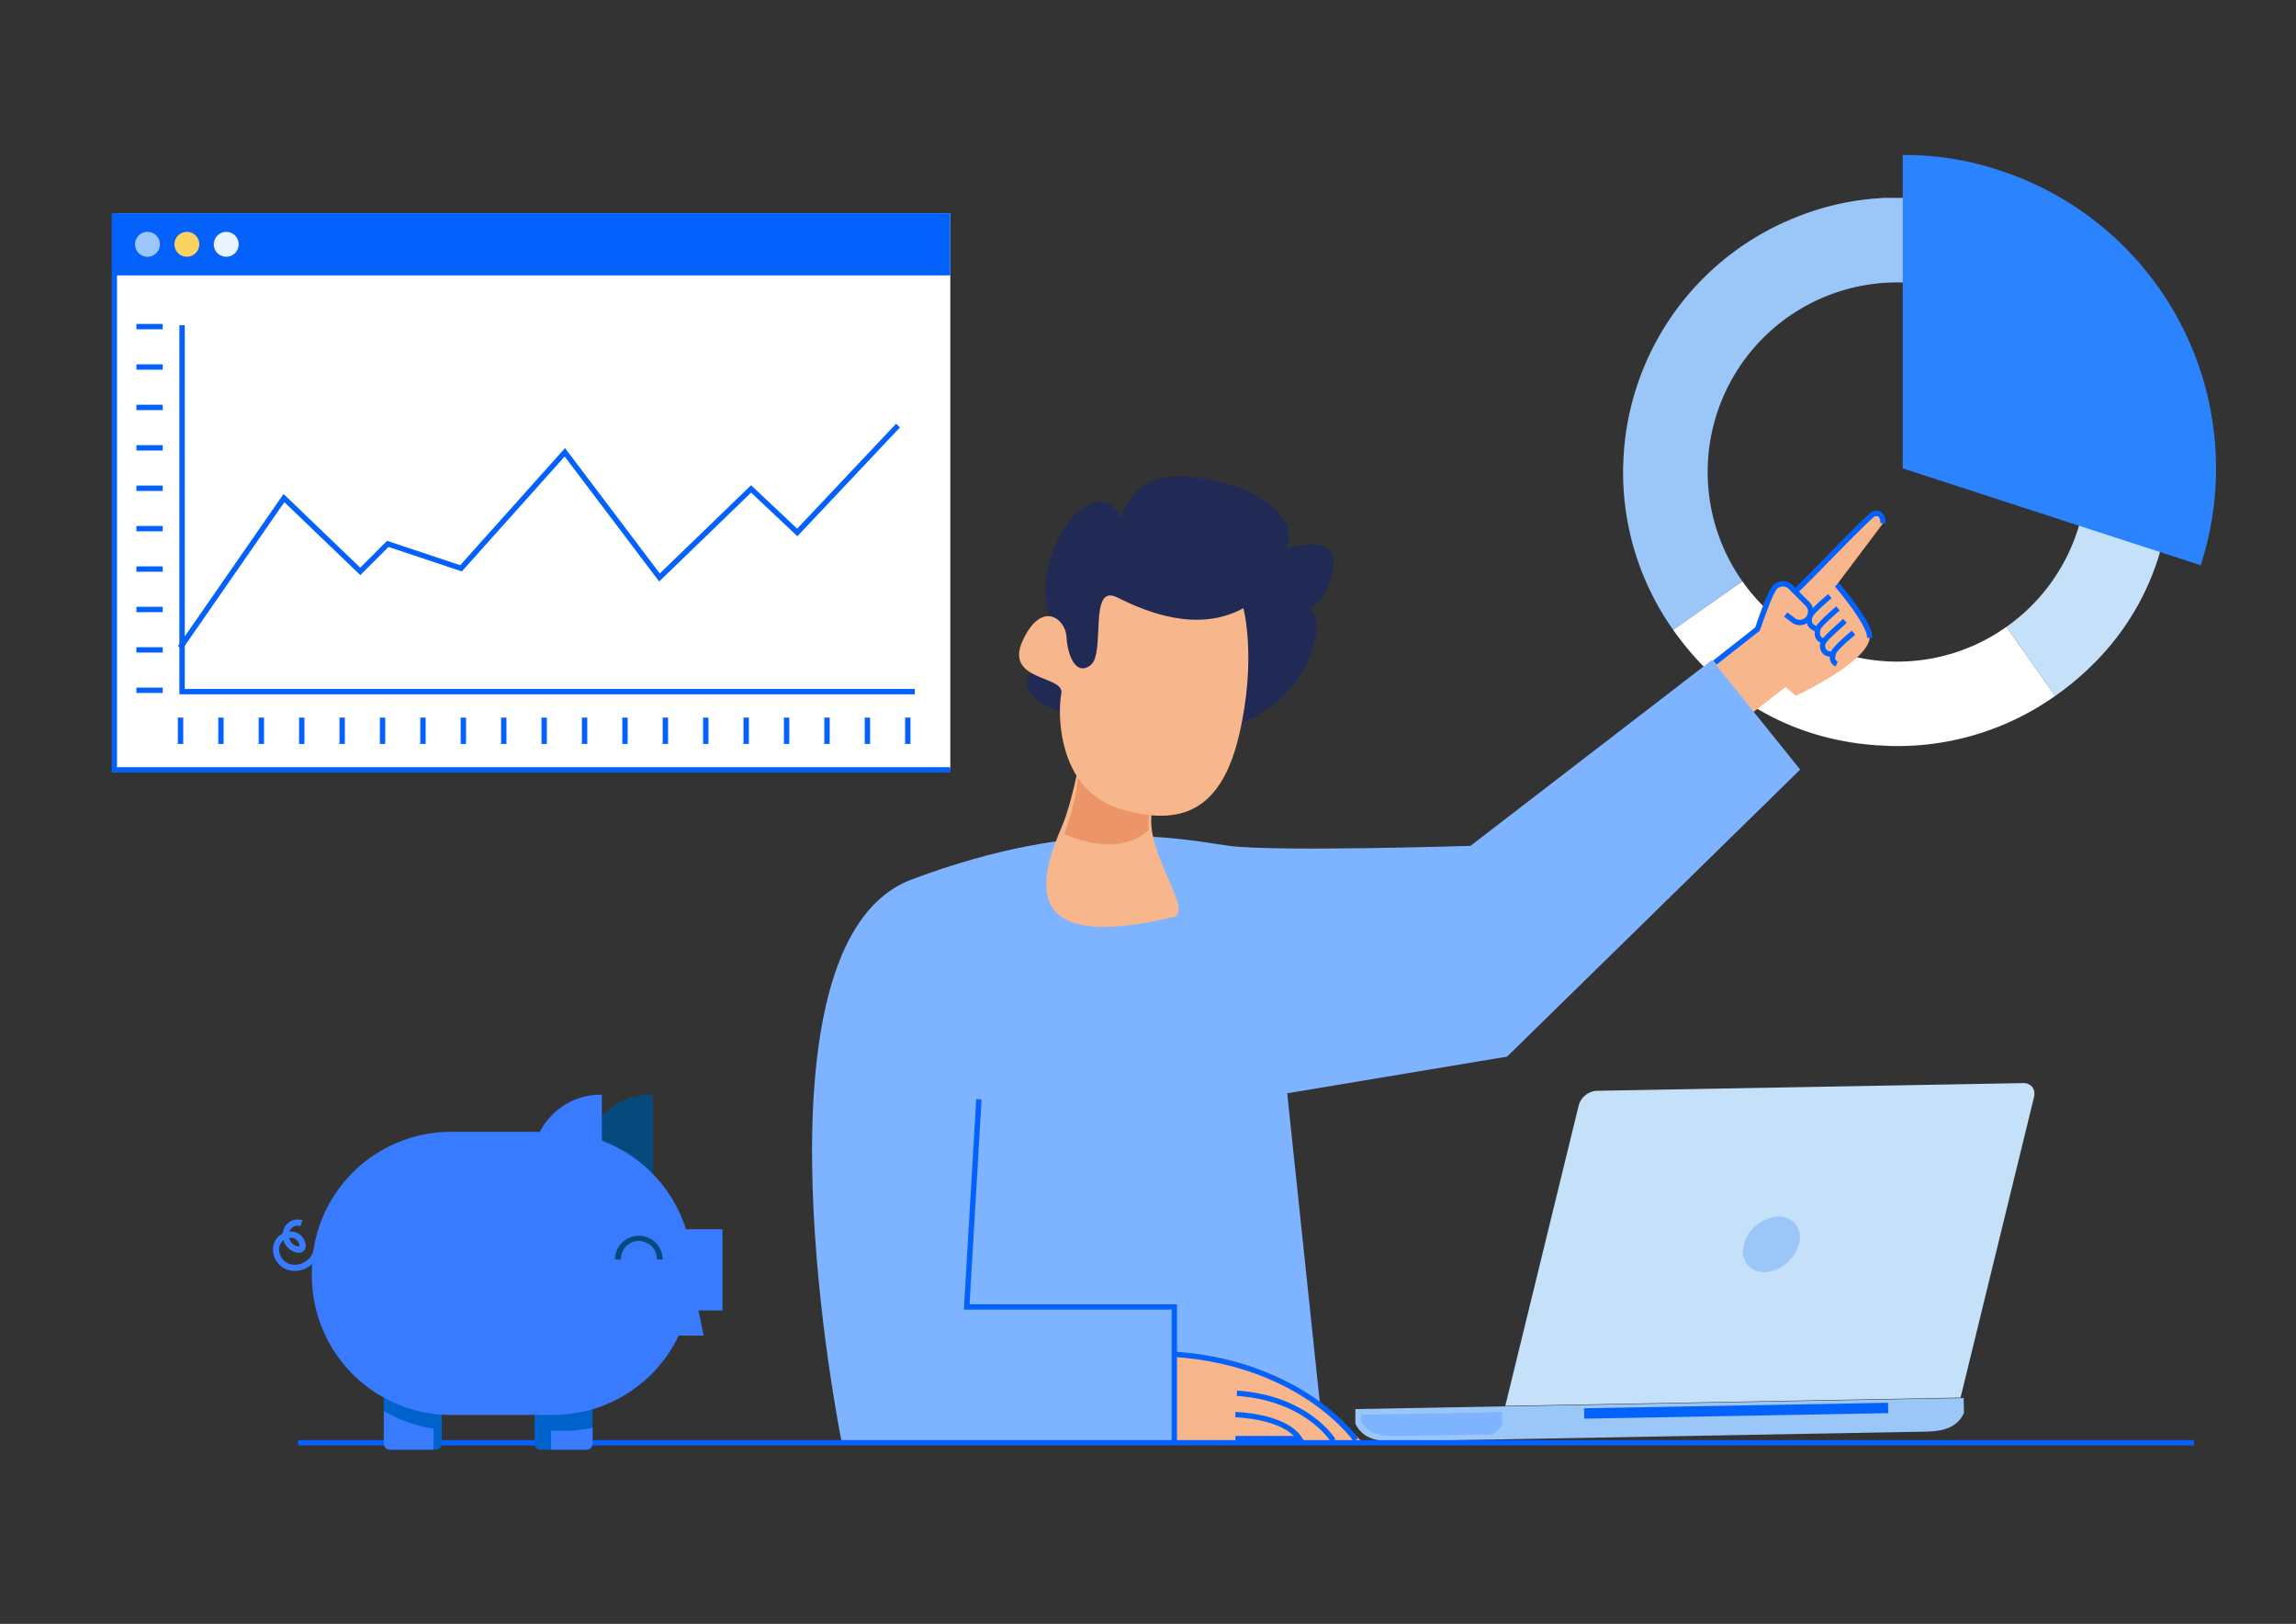 <svg id="Camada_1" data-name="Camada 1" xmlns="http://www.w3.org/2000/svg" viewBox="0 0 1190.55 841.89"><rect x="0" y="0" width="1190.55" height="841.89" fill="#333333" stroke="none"/><defs><style>.cls-1{fill:#c5e1f9;}.cls-2{fill:#9ac7f7;}.cls-3{fill:#fff;}.cls-4{fill:#2b83fd;}.cls-5{fill:#f7b68b;}.cls-6{fill:none;stroke:#0561fc;stroke-miterlimit:10;stroke-width:2.78px;}.cls-7{fill:#7eb3ff;}.cls-8{fill:#0561fc;}.cls-9{fill:#fbd260;}.cls-10{fill:#eaf4fe;}.cls-11{fill:#212a54;}.cls-12{fill:#ec9568;}.cls-13{fill:#387bff;}.cls-14{fill:#0063cb;}.cls-15{fill:#06497d;}</style></defs><path class="cls-1" d="M1072.62,355.65c32.07-25.35,50.37-60.4,52.93-101.28.15-2.52.27-5.06.32-7.63h0v0a135.8,135.8,0,0,0-6.33-44c-.14-.4-.29-.78-.4-1.17.11.39.26.76.38,1.15l-41.86,13a98,98,0,0,1,4.38,30.42h0A98.15,98.15,0,0,1,1040.4,325l25.27,35.83C1068,359.17,1070.38,357.43,1072.62,355.65Z"/><path class="cls-2" d="M903.45,301.34a98.28,98.28,0,1,1,174.21-85.67l41.86-13c-.12-.39-.27-.76-.38-1.15-.57-1.77-1.15-3.5-1.77-5.23-.17-.48-.36-1-.55-1.47-19.9-53.72-67.82-89.05-125.24-92.06-1.36-.07-2.7-.1-4-.13l-1.79-.07-.34,0c-1.9,0-3.78,0-5.68,0-.57,0-1.13,0-1.7,0-1.48,0-2.95.17-4.43.27-1,.07-2.05.13-3.08.23-.82.08-1.64.18-2.45.27-1.69.2-3.4.39-5.08.62l-.29.06A141.29,141.29,0,0,0,928,114c-1.34.58-2.69,1.14-4,1.76l-.12.06a142.15,142.15,0,0,0-81.25,112.05c0,.29-.07.57-.09.85-.2,1.67-.34,3.36-.47,5.05l-.18,2.58c-.07,1.14-.09,2.29-.14,3.43s-.09,2-.11,2.95a141.41,141.41,0,0,0,26,83.9Z"/><path class="cls-3" d="M1065.67,360.85,1040.4,325a97.85,97.85,0,0,1-58,18h0a98.1,98.1,0,0,1-78.92-41.64L867.62,326.6l0,0q2.4,3.4,4.94,6.61c23.92,30.42,56.52,48.51,94.53,52.64l.79.07c1.94.2,3.89.4,5.87.52l.32,0c.57,0,1.16,0,1.74.07,2,.12,3.93.24,5.92.26a141.35,141.35,0,0,0,82.45-24.93C1067.1,359.91,1068,359.17,1065.67,360.85Z"/><path class="cls-4" d="M986.61,242.83l154.52,50.22A162.46,162.46,0,0,0,1036.82,88.32a154.57,154.57,0,0,0-50.21-7.95Z"/><path class="cls-5" d="M924.87,355.39s-16-24.73-13.84-32.71,7.19-16.53,7.19-16.53,5.34-6.73,10.49-3.17a6.12,6.12,0,0,1,2.57,3.37l11.13-11.13s27.47-28.39,29.24-28.85c5.15-1.3,4.75,4.95,4.75,4.95l-23.91,31.79s17.73,20.61,17,27.62c-1.25,12.81-38.27,30-38.27,30Z"/><path class="cls-6" d="M952.49,303.11s17.73,20.61,17,27.62"/><path class="cls-6" d="M931.28,306.35l11.13-11.13s27.47-28.39,29.24-28.85c5.15-1.3,4.75,4.95,4.75,4.95"/><polygon class="cls-5" points="884.38 349.09 917.49 321.85 931.88 351.46 899.42 376.79 884.38 349.09"/><path class="cls-7" d="M686.49,747.24H436.36s-52.24-258,36.41-291.29,140.9-20.58,164.65-17.42,125.06,0,125.06,0l125.27-96.37L933.46,399l-152,148.81-114,19Z"/><path class="cls-5" d="M608.13,747.24h97.78s-22.58-26.12-50.29-36.41c-31.31-11.63-45.91-7.55-45.91-7.55Z"/><rect class="cls-3" x="59.28" y="110.54" width="433.49" height="288.61"/><polyline class="cls-6" points="492.77 399.14 59.28 399.14 59.28 110.54"/><rect class="cls-8" x="59.28" y="110.54" width="433.49" height="32.24"/><path class="cls-2" d="M82.92,126.66a6.45,6.45,0,1,1-6.45-6.45A6.45,6.45,0,0,1,82.92,126.66Z"/><path class="cls-9" d="M103.34,126.66a6.44,6.44,0,1,1-6.45-6.45A6.45,6.45,0,0,1,103.34,126.66Z"/><path class="cls-10" d="M123.76,126.66a6.45,6.45,0,1,1-6.45-6.45A6.46,6.46,0,0,1,123.76,126.66Z"/><path class="cls-2" d="M702.94,738.39a1.35,1.35,0,0,1-.14-.22l0-7.64,315.42-5.73.14,7.61a.47.47,0,0,1,0,.25l-.79,1.42c-3.94,6.7-11.18,8-19.51,8.16l-274.46,5c-8.33.16-15.62-.89-19.82-7.42Z"/><path class="cls-7" d="M779,738.29a.43.43,0,0,1,0,.2l-.76,1.2a12.93,12.93,0,0,1-4.54,3.95l-48,.86c-8,.16-15-.66-19-6l-.78-1.13a1.91,1.91,0,0,0-.14-.21l0-3.73,73.08-1.31Z"/><polygon class="cls-8" points="821.5 735.5 979.11 732.63 979.01 727.26 821.41 730.12 821.5 735.5"/><path class="cls-1" d="M780.54,728.87l38.07-155.76a10.33,10.33,0,0,1,9.22-7.58l221.28-4c4.09-.07,6.6,3.19,5.58,7.3l-38.08,155.76Z"/><path class="cls-2" d="M904.21,645.36c-2,7.94,2.89,14.3,10.81,14.15s15.88-6.74,17.84-14.65-2.92-14.3-10.82-14.15S906.14,637.41,904.21,645.36Z"/><polyline class="cls-6" points="608.92 747.04 608.92 691.83 608.92 677.58 501.27 677.58 507.6 569.93"/><path class="cls-6" d="M703.07,746.47s-27.32-39.58-93.81-44.33"/><path class="cls-6" d="M641.39,722.31c36.78,2.63,49.92,24.53,49.92,24.53"/><path class="cls-11" d="M603.53,387.13S550,374.24,535.88,360.87s17.35-17,8.76-40.31c-12.51-33.87,25.59-84.75,39-47.47s-5.56,50.66-4.39,33-8.06-65.32,41.87-58.45,65,40.28,22.13,52.95,52.62-40.42,48.23-7.43-33.61,27.05-43.7,25.93,42.11-22,34.08,12.48S643,379.11,603.53,387.13Z"/><path class="cls-5" d="M562,383.43s-5.3,30.92-11.32,44.91c-10.83,25.22-24.36,66.69,57.46,47.18,13.73-3.27-25.09-44.51-5.65-64.85S562,383.43,562,383.43Z"/><path class="cls-12" d="M555.22,383s10.67,11.46-3.36,49.35c0,0,26.65,13.3,43.79-2-.69-6.24.54-13.05,6.86-19.66C621.94,390.33,555.22,383,555.22,383Z"/><path class="cls-5" d="M644.74,315.31s7,25.94-2.12,65.32-29.8,48.52-62.19,38.57-32.06-50-30.11-59.63-29.84-6.1-20-27.48S552.57,321,553,330s4.63,21,12.54,14.81-1.36-42.62,13.76-35.08S621,328.3,644.74,315.31Z"/><path class="cls-6" d="M640.58,733.4s25.33.58,33.25,12.45H640.58"/><line class="cls-6" x1="154.57" y1="748.01" x2="1137.68" y2="748.01"/><path class="cls-13" d="M155.21,658.67a13.47,13.47,0,0,0,11-12.31l-3.19-.22a10.23,10.23,0,0,1-10.92,9.53,7.87,7.87,0,0,1-7.32-8.4,6,6,0,0,1,6.37-5.56,4.48,4.48,0,0,1,4.16,4.76l3.19.21a7.66,7.66,0,0,0-1.88-5.56,7.56,7.56,0,0,0-5.25-2.6,9.19,9.19,0,0,0-9.79,8.53,11.09,11.09,0,0,0,10.3,11.81A14,14,0,0,0,155.21,658.67Z"/><path class="cls-14" d="M280.39,716.71h23.67a3.2,3.2,0,0,1,3.2,3.2v28.49a3.19,3.19,0,0,1-3.19,3.19H280.39a3.2,3.2,0,0,1-3.2-3.2V719.9A3.2,3.2,0,0,1,280.39,716.71Z"/><path class="cls-14" d="M199,748.39a3.21,3.21,0,0,0,3.2,3.2h23.68a3.2,3.2,0,0,0,3.19-3.2V719.9a3.19,3.19,0,0,0-3.19-3.19H202.21a3.2,3.2,0,0,0-3.2,3.19Z"/><path class="cls-15" d="M337.94,567.56l.6,0v55.29h-30a35.49,35.49,0,0,1,29.42-55.32Z"/><path class="cls-13" d="M233.89,586.8h52.93a72.2,72.2,0,0,1,68.86,50.52h18.94v42.1H362.19l2.68,13H351.94a72.13,72.13,0,0,1-65.12,41.14H233.89a72.17,72.17,0,0,1-72.17-72.17V659A72.17,72.17,0,0,1,233.89,586.8Z"/><path class="cls-13" d="M224.82,750.11a8.07,8.07,0,0,1-.15,1.48H202.21a3.21,3.21,0,0,1-3.2-3.2V731.48a71.8,71.8,0,0,0,25.81,9.21Z"/><path class="cls-13" d="M307.26,740.2v8.19a3.21,3.21,0,0,1-3.19,3.2H285.72V741.8h6.42A72.35,72.35,0,0,0,307.26,740.2Z"/><path class="cls-15" d="M319,653h3a9.31,9.31,0,1,1,18.61,0h3a12.35,12.35,0,1,0-24.7,0Z"/><path class="cls-13" d="M311.47,567.56c.21,0,.4,0,.6,0v55.29h-30a35.49,35.49,0,0,1,29.42-55.32Z"/><path class="cls-13" d="M147.09,637.35a7.68,7.68,0,0,1,9.78-4.68l-1.07,3a4.39,4.39,0,0,0-3.41.18,4.44,4.44,0,0,0-2.29,2.54,6,6,0,0,0,3.65,7.64,5.85,5.85,0,0,0,4.22-.59c1.13-.5.71,5.17-4.51,3.84a7.58,7.58,0,0,1-.77-.24A9.18,9.18,0,0,1,147.09,637.35Z"/><path class="cls-6" d="M948.84,309.07s-9.49,7.91-10.29,10.29-1,5.49,4.16,7"/><path class="cls-6" d="M953.06,315.46s-9.5,7.91-10.29,10.29-.95,6.07,3.5,6.67"/><path class="cls-6" d="M956.66,321.88l-5.49,5c-2.6,2.37-5.46,5.18-5.88,6.44-.79,2.37.24,5.92,4.39,5.78"/><path class="cls-6" d="M961.08,328s-4,3.44-4.41,3.85c-2.6,2.37-5.46,5.18-5.88,6.44-.79,2.37-1.18,4.75,1.59,5.93"/><path class="cls-6" d="M925.94,318.61l3.31,2.48a5.71,5.71,0,0,0,8,0h0a5.71,5.71,0,0,0,0-8l-8.77-8.77a5.71,5.71,0,0,0-8,0h0c-2.2,2.21-6,12.94-9.19,21.84l-22.16,17.42"/><polyline class="cls-6" points="474.36 358.57 94.41 358.57 94.41 168.6"/><polyline class="cls-6" points="93.42 335.81 147.24 258.23 186.82 296.23 201.07 281.98 239.06 294.64 292.89 234.49 341.96 299.39 389.46 253.48 413.41 276.05 465.65 220.64"/><line class="cls-6" x1="93.62" y1="372.04" x2="93.62" y2="385.7"/><line class="cls-6" x1="114.57" y1="372.04" x2="114.57" y2="385.7"/><line class="cls-6" x1="135.52" y1="372.04" x2="135.52" y2="385.7"/><line class="cls-6" x1="156.47" y1="372.04" x2="156.47" y2="385.7"/><line class="cls-6" x1="177.42" y1="372.04" x2="177.42" y2="385.7"/><line class="cls-6" x1="198.37" y1="372.04" x2="198.37" y2="385.7"/><line class="cls-6" x1="219.32" y1="372.04" x2="219.32" y2="385.7"/><line class="cls-6" x1="240.27" y1="372.04" x2="240.27" y2="385.7"/><line class="cls-6" x1="261.22" y1="372.04" x2="261.22" y2="385.7"/><line class="cls-6" x1="282.17" y1="372.04" x2="282.17" y2="385.7"/><line class="cls-6" x1="84.37" y1="169.33" x2="70.72" y2="169.33"/><line class="cls-6" x1="84.37" y1="190.28" x2="70.72" y2="190.28"/><line class="cls-6" x1="84.37" y1="211.23" x2="70.72" y2="211.23"/><line class="cls-6" x1="84.37" y1="232.18" x2="70.72" y2="232.18"/><line class="cls-6" x1="84.37" y1="253.13" x2="70.72" y2="253.13"/><line class="cls-6" x1="84.37" y1="274.08" x2="70.72" y2="274.08"/><line class="cls-6" x1="84.37" y1="295.03" x2="70.72" y2="295.03"/><line class="cls-6" x1="84.37" y1="315.98" x2="70.72" y2="315.98"/><line class="cls-6" x1="84.37" y1="336.93" x2="70.72" y2="336.93"/><line class="cls-6" x1="84.37" y1="357.88" x2="70.72" y2="357.88"/><line class="cls-6" x1="303.12" y1="372.04" x2="303.12" y2="385.7"/><line class="cls-6" x1="324.07" y1="372.04" x2="324.07" y2="385.7"/><line class="cls-6" x1="345.02" y1="372.04" x2="345.02" y2="385.7"/><line class="cls-6" x1="365.97" y1="372.04" x2="365.97" y2="385.7"/><line class="cls-6" x1="386.92" y1="372.04" x2="386.92" y2="385.7"/><line class="cls-6" x1="407.87" y1="372.04" x2="407.87" y2="385.7"/><line class="cls-6" x1="428.82" y1="372.04" x2="428.82" y2="385.7"/><line class="cls-6" x1="449.77" y1="372.04" x2="449.77" y2="385.7"/><line class="cls-6" x1="470.72" y1="372.04" x2="470.72" y2="385.7"/></svg>